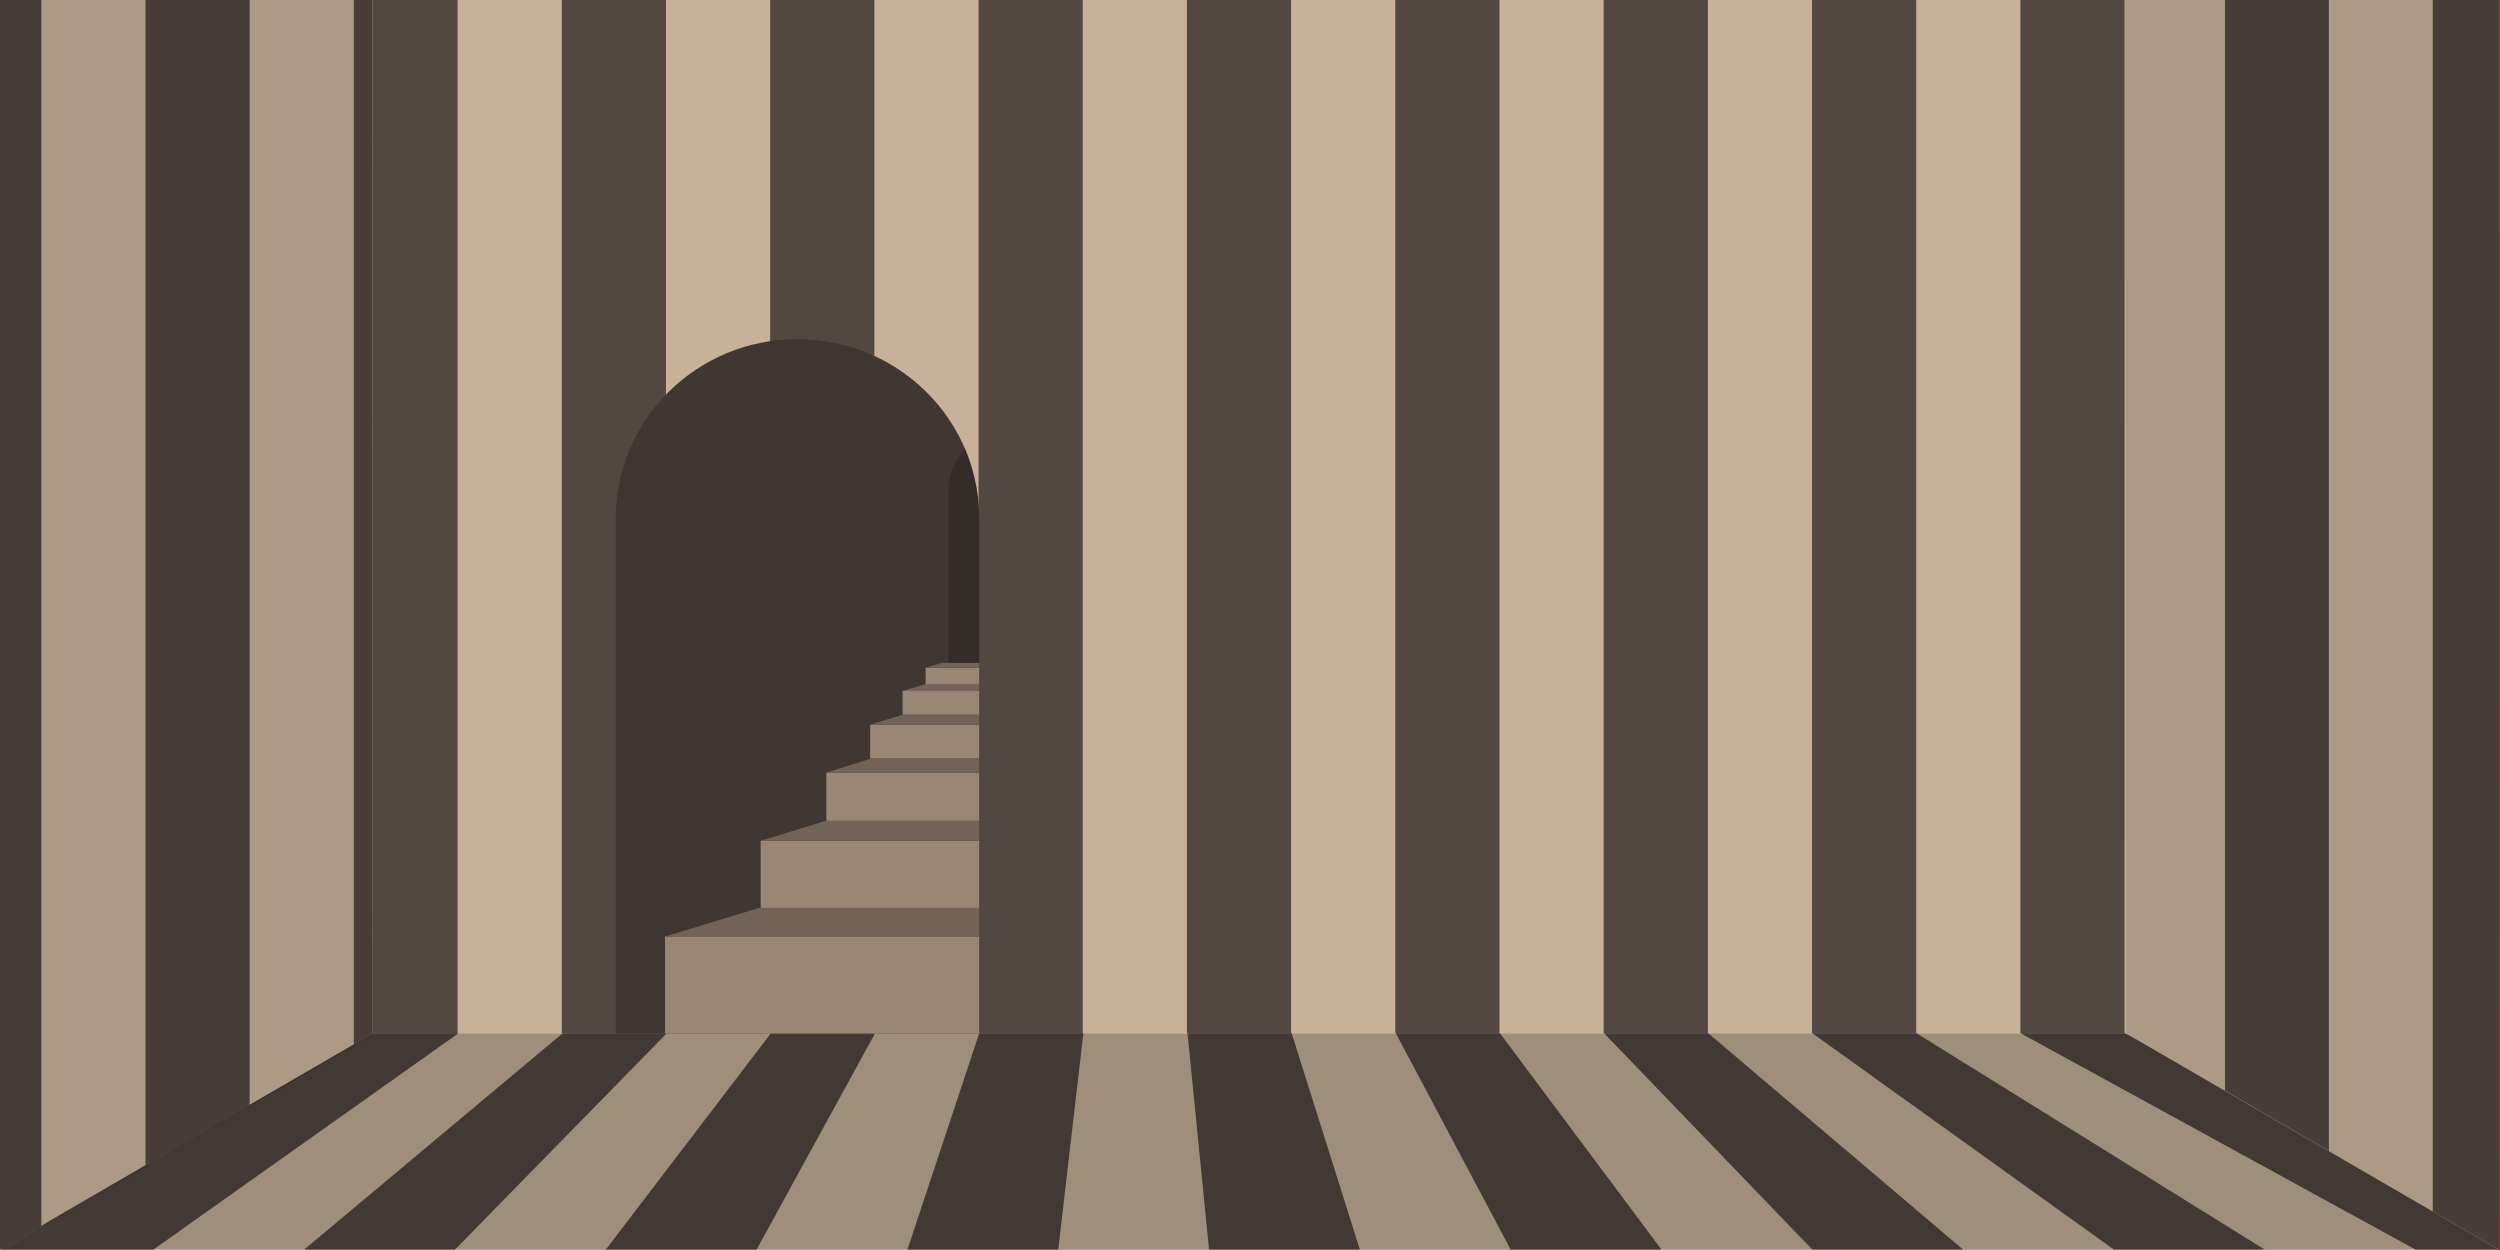 <?xml version="1.0" encoding="UTF-8"?>
<svg xmlns="http://www.w3.org/2000/svg" xmlns:xlink="http://www.w3.org/1999/xlink" viewBox="0 0 2160 1080">
  <defs>
    <style>
      .cls-1 {
        fill: none;
      }

      .cls-2 {
        fill: #f0f;
      }

      .cls-3, .cls-4 {
        fill: #534741;
      }

      .cls-5 {
        fill: #413732;
      }

      .cls-4 {
        opacity: .75;
      }

      .cls-4, .cls-6, .cls-7 {
        mix-blend-mode: darken;
      }

      .cls-8 {
        isolation: isolate;
      }

      .cls-9 {
        clip-path: url(#clippath-1);
      }

      .cls-10 {
        clip-path: url(#clippath-3);
      }

      .cls-11 {
        clip-path: url(#clippath-4);
      }

      .cls-12 {
        clip-path: url(#clippath-2);
      }

      .cls-13 {
        clip-path: url(#clippath-6);
      }

      .cls-14 {
        clip-path: url(#clippath-5);
      }

      .cls-15 {
        fill: #c7b299;
      }

      .cls-16 {
        fill: #736357;
      }

      .cls-17 {
        clip-path: url(#clippath);
      }

      .cls-18 {
        fill: #998675;
      }

      .cls-6 {
        opacity: .2;
      }

      .cls-7 {
        opacity: .14;
      }
    </style>
    <clipPath id="clippath">
      <rect class="cls-1" x="321.53" y="-10.26" width="1515.3" height="903.26"/>
    </clipPath>
    <clipPath id="clippath-1">
      <rect class="cls-1" x="643.59" y="-6.21" width="2160.42" height="1092.41"/>
    </clipPath>
    <clipPath id="clippath-2">
      <rect class="cls-1" x="635.55" y="-53.62" width="2176.51" height="1187.21"/>
    </clipPath>
    <clipPath id="clippath-3">
      <rect class="cls-1" x="-1524.87" y="-53.62" width="2176.51" height="1187.21"/>
    </clipPath>
    <clipPath id="clippath-4">
      <polygon class="cls-1" points="2159.86 -9.25 2159.86 1080.38 2159.2 1080 1836.71 892.44 1836.71 891.33 1836.65 553.72 1836.56 -8.71 1836.56 -9.32 1837.3 -9.63 1838.77 -10.26 2037.85 -9.63 2159.86 -9.25"/>
    </clipPath>
    <clipPath id="clippath-5">
      <polygon class="cls-1" points="321.93 892.95 321.91 892.96 3.53 1079.62 0 1079.62 0 -1.38 319.68 -1.38 321.67 0 321.91 824.26 321.93 892.95"/>
    </clipPath>
    <clipPath id="clippath-6">
      <rect class="cls-1" x="-1524.13" y="-52.32" width="2176.08" height="1186.51"/>
    </clipPath>
  </defs>
  <g class="cls-8">
    <g id="Layer_1">
      <g id="Layer_3">
        <circle class="cls-2" cx="249.4" cy="633.79" r="10"/>
      </g>
      <g id="Layer_4">
        <rect class="cls-15" x="329" y="-1" width="1508" height="894"/>
        <g class="cls-17">
          <g class="cls-9">
            <g class="cls-12">
              <g>
                <rect class="cls-3" x="665.42" y="-3.04" width="90.02" height="1092.41"/>
                <rect class="cls-3" x="845.46" y="-3.04" width="90.02" height="1092.41"/>
                <rect class="cls-3" x="1025.49" y="-3.04" width="90.02" height="1092.41"/>
                <rect class="cls-3" x="1205.53" y="-3.04" width="90.02" height="1092.41"/>
                <rect class="cls-3" x="1385.56" y="-3.04" width="90.02" height="1092.41"/>
                <rect class="cls-3" x="1565.6" y="-3.04" width="90.02" height="1092.41"/>
                <rect class="cls-3" x="1745.63" y="-3.04" width="90.02" height="1092.41"/>
              </g>
            </g>
          </g>
          <g class="cls-10">
            <rect class="cls-3" x="305.35" y="-3.04" width="90.02" height="1092.41"/>
            <rect class="cls-3" x="485.39" y="-3.04" width="90.02" height="1092.41"/>
          </g>
        </g>
        <g>
          <polygon class="cls-15" points="2160 1045.65 2160 1079.62 0 1079.62 .64 1079.24 37.81 1057.32 37.89 1057.27 54.89 1047.25 54.97 1047.2 317.02 892.64 317.05 892.62 1836.82 892.62 1836.86 892.64 2159.85 1045.58 2159.86 1045.58 2160 1045.65"/>
          <g>
            <polygon class="cls-3" points="756.12 892.64 653.73 1079.62 523.44 1079.62 666.16 892.64 756.12 892.64"/>
            <polygon class="cls-3" points="936.05 892.64 914.33 1079.62 784.02 1079.62 846.08 892.64 936.05 892.64"/>
            <polygon class="cls-3" points="1174.92 1079.62 1044.62 1079.62 1026.01 892.64 1115.97 892.64 1174.92 1079.62"/>
            <polygon class="cls-3" points="1435.51 1079.62 1305.21 1079.62 1205.93 892.64 1295.9 892.64 1435.51 1079.62"/>
            <polygon class="cls-3" points="1696.1 1079.62 1565.81 1079.62 1385.86 892.64 1475.82 892.64 1696.1 1079.62"/>
            <polygon class="cls-3" points="1956.7 1079.62 1826.41 1079.62 1565.78 892.64 1655.75 892.64 1956.7 1079.62"/>
            <polygon class="cls-3" points="2160 1051.55 2160 1079.62 2159.86 1079.62 2159.86 1080 2159.2 1079.62 2086.99 1079.62 1745.71 892.64 1835.67 892.64 1836.71 893.15 1843.33 896.39 2159.85 1051.48 2159.86 1051.48 2160 1051.55"/>
            <polygon class="cls-3" points="396.27 892.64 132.54 1079.62 2.25 1079.62 2.86 1079.24 50.07 1050.21 54.89 1047.25 54.97 1047.2 306.31 892.64 396.27 892.64"/>
            <polygon class="cls-3" points="576.2 892.64 393.13 1079.62 262.84 1079.62 486.23 892.64 576.2 892.64"/>
          </g>
          <polygon class="cls-6" points="2162.25 1046.03 2162.25 1080 2.25 1080 2.89 1079.62 40.06 1057.7 40.14 1057.65 57.14 1047.63 57.22 1047.58 319.27 893.02 319.3 893 1839.07 893 1839.11 893.02 2162.1 1045.96 2162.11 1045.96 2162.25 1046.03"/>
        </g>
        <path class="cls-4" d="M545.51,458.24c0-4.22.17-8.41.5-12.55,0,.67,0,1.33,0,2v445.31h-.49v-434.76Z"/>
        <g>
          <polygon class="cls-15" points="2159.86 1080 2159.86 1080.38 2159.2 1080 1843.33 896.6 1836.86 892.84 1836.65 557.88 1836.31 0 1836.56 -.11 1838.52 -.93 2159.6 .07 2159.85 1045.93 2159.85 1051.83 2159.86 1080"/>
          <g class="cls-11">
            <g>
              <rect class="cls-3" x="1922.37" y="-.68" width="89.77" height="1088.37"/>
              <rect class="cls-3" x="2101.9" y="-.68" width="89.77" height="1088.37"/>
            </g>
          </g>
          <polygon class="cls-7" points="2159.86 1080 2159.86 1080.38 2159.2 1080 1843.33 896.6 1836.86 892.84 1836.65 557.88 1836.31 0 1836.56 -.11 1838.52 -.93 2159.6 .07 2159.85 1045.93 2159.85 1051.83 2159.86 1080"/>
        </g>
        <polygon class="cls-15" points="321.67 0 321.67 893.07 .86 1079.07 0 1079.57 0 -.93 319.46 -.93 321.67 0"/>
        <g class="cls-14">
          <g class="cls-13">
            <g>
              <g id="_x3C_Grid_Repeat_x3E_">
                <rect class="cls-3" x="-54.26" y="-1.77" width="90" height="1091.76"/>
              </g>
              <g id="_x3C_Grid_Repeat_x3E_-2" data-name="_x3C_Grid_Repeat_x3E_">
                <rect class="cls-3" x="125.74" y="-1.77" width="90" height="1091.76"/>
              </g>
              <g id="_x3C_Grid_Repeat_x3E_-3" data-name="_x3C_Grid_Repeat_x3E_">
                <rect class="cls-3" x="305.74" y="-1.77" width="90" height="1091.76"/>
              </g>
              <g id="_x3C_Grid_Repeat_x3E_-4" data-name="_x3C_Grid_Repeat_x3E_">
                <rect class="cls-3" x="485.74" y="-1.77" width="90" height="1091.76"/>
              </g>
            </g>
          </g>
        </g>
        <g>
          <path class="cls-5" d="M846,447.69v445.31h-314v-445.31c0-.67,0-1.33,0-2v-.06c.56-41.9,18.02-79.77,45.97-107.31,28.42-27.99,67.66-45.3,111.02-45.3,65.27,0,121.24,39.24,144.92,95.08,1.39,3.27,2.67,6.59,3.83,9.97h0c1.67,4.87,3.11,9.85,4.28,14.92,2.6,11.16,3.97,22.77,3.97,34.7Z"/>
          <g>
            <rect class="cls-18" x="574.57" y="809.15" width="271.43" height="83.85"/>
            <polygon class="cls-16" points="846 784.67 846 809.15 574.57 809.15 656 784.43 657.22 784.43 657.22 784.67 846 784.67"/>
            <rect class="cls-18" x="657.22" y="784.43" width="188.78" height=".25"/>
            <rect class="cls-18" x="657.22" y="726.36" width="188.78" height="58.07"/>
            <polygon class="cls-16" points="846 709.32 846 726.36 657.22 726.36 713.85 709.16 713.96 709.16 713.96 709.32 846 709.32"/>
            <rect class="cls-18" x="713.96" y="709.16" width="132.04" height=".15"/>
            <rect class="cls-18" x="713.96" y="667.49" width="132.04" height="41.67"/>
            <polygon class="cls-16" points="846 655.15 846 667.49 713.96 667.49 753.57 655.15 846 655.15"/>
            <polygon class="cls-18" points="846 626.06 846 655.15 753.57 655.15 751.8 655.15 751.8 626.06 846 626.06"/>
            <polygon class="cls-16" points="846 617.48 846 626.06 751.8 626.06 780.06 617.48 846 617.48"/>
            <polygon class="cls-18" points="846 597.02 846 617.48 780.06 617.48 779.81 617.48 779.81 597.02 846 597.02"/>
            <polygon class="cls-16" points="846 591.37 846 597.02 779.81 597.02 799.66 591 799.77 591 799.77 591.37 846 591.37"/>
            <rect class="cls-18" x="799.77" y="591" width="46.23" height=".38"/>
            <rect class="cls-18" x="799.77" y="576.97" width="46.23" height="14.02"/>
            <polygon class="cls-16" points="846 572.73 846 576.97 799.77 576.97 813.64 572.73 846 572.73"/>
          </g>
          <path class="cls-6" d="M846,447.69v125.04h-26.53v-149.67c.18-13.54,5.64-25.83,14.45-34.96,1.39,3.27,2.67,6.59,3.83,9.97h0c1.67,4.87,3.11,9.85,4.28,14.92,2.6,11.16,3.97,22.77,3.97,34.7Z"/>
        </g>
        <polygon class="cls-7" points="321.67 -.45 321.67 894.33 .86 1080.69 0 1081.19 0 -1.38 319.46 -1.38 321.67 -.45"/>
      </g>
    </g>
  </g>
</svg>